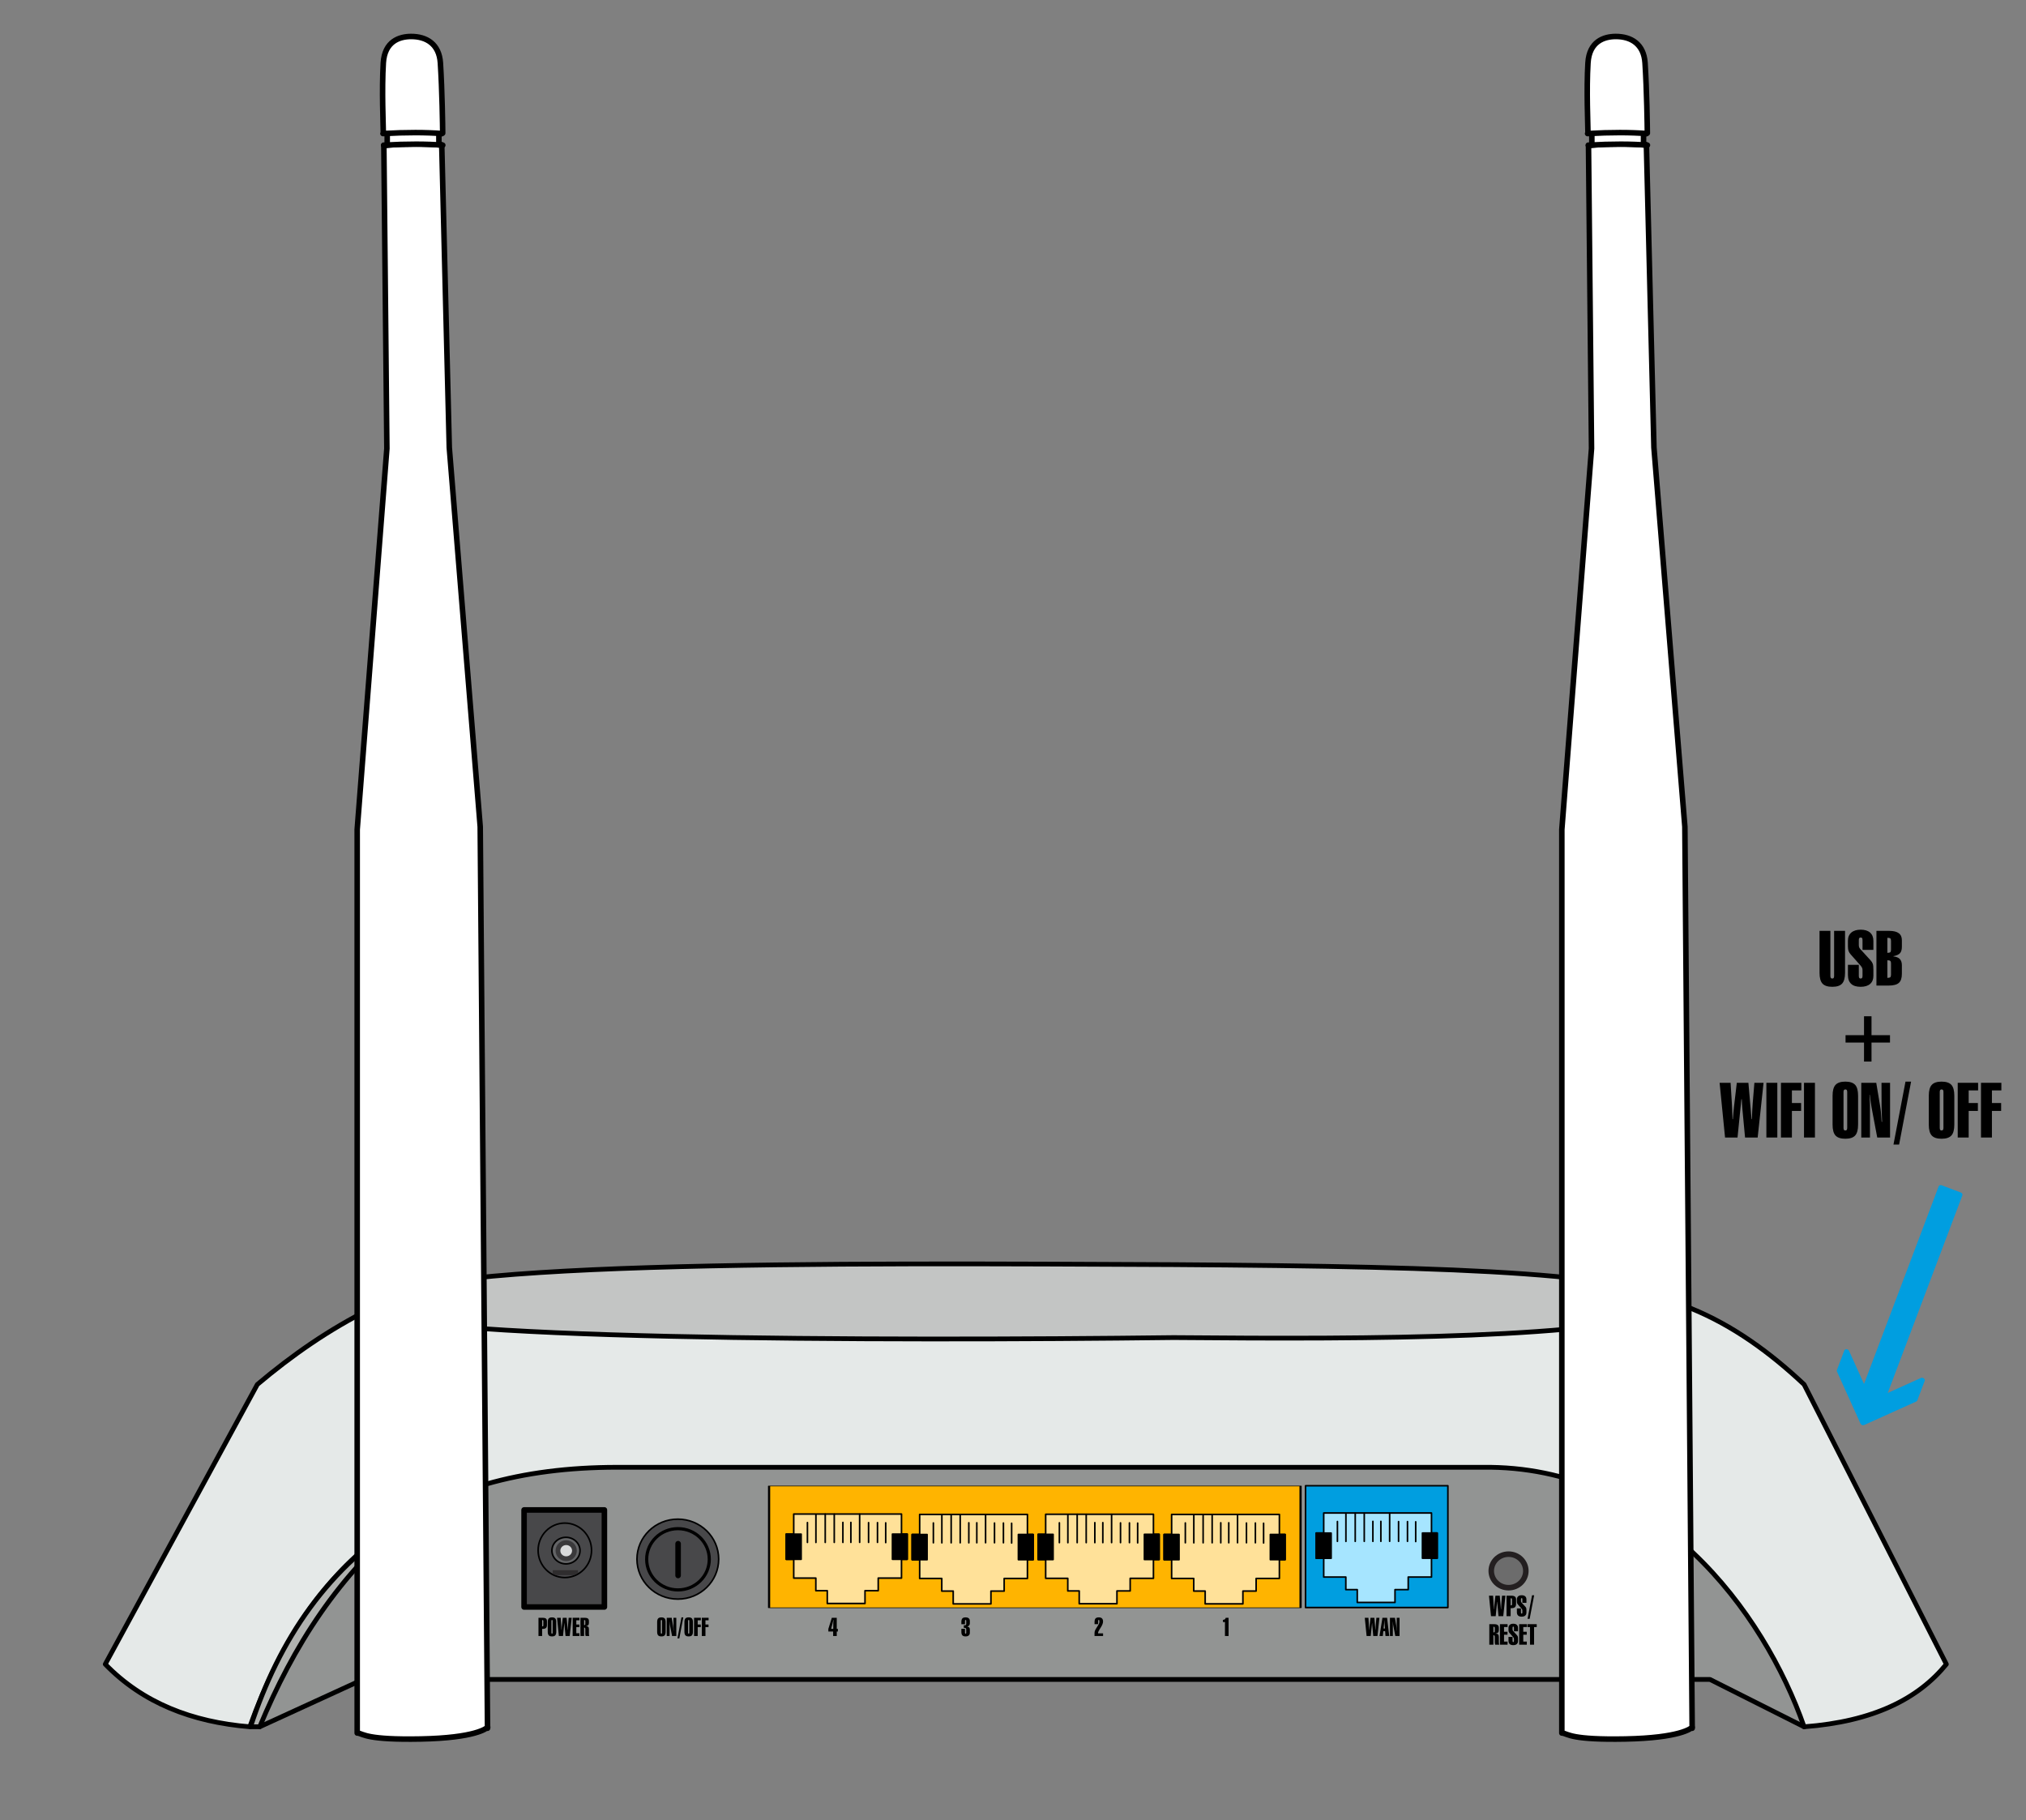 <?xml version="1.0" standalone="no"?>
<!DOCTYPE svg PUBLIC "-//W3C//DTD SVG 1.1//EN" "http://www.w3.org/Graphics/SVG/1.1/DTD/svg11.dtd">
<svg width="100%" height="100%" viewBox="0 0 1280 1150" version="1.1" xmlns="http://www.w3.org/2000/svg" xmlns:xlink="http://www.w3.org/1999/xlink" xml:space="preserve" style="fill-rule:evenodd;clip-rule:evenodd;stroke-linecap:round;stroke-linejoin:round;stroke-miterlimit:1.414;">
    <rect x="0" y="0" width="1280" height="1150" fill="#808080" stroke="none"/>
    <g id="3420 rumpf" transform="matrix(1.204,0,0,1.204,-153.995,-586.94)">
        <g transform="matrix(1,0,0,1,9.285,418.253)">
            <path d="M1015.88,950.574L1065.3,975.426L1065.3,816.711L254.907,816.711L254.907,975.426L309.11,950.574L1015.88,950.574Z" style="fill:rgb(146,148,147);stroke-width:2.49px;stroke:black;"/>
        </g>
        <g transform="matrix(1,0,0,1,9.285,418.253)">
            <path d="M253.647,795.79L173.851,942.591C193.567,962.914 219.397,972.936 249.697,975.426C281.45,886.75 340.486,839.247 442.432,839.247L896.549,839.247C987.676,838.027 1044.29,915.211 1065.3,975.426C1101.82,972.669 1125.23,960.687 1139.95,942.591L1065.3,795.79C1047.16,778.723 1027.68,764.722 1005.96,755.874L313.407,755.874C291.417,766.777 271.82,780.457 253.647,795.79Z" style="fill:rgb(229,233,232);stroke-width:2.49px;stroke:black;"/>
        </g>
        <g transform="matrix(1,0,0,1,9.285,418.253)">
            <path d="M254.899,975.426C272.43,933.215 296.527,895.022 333.946,864.982C290.481,891.162 265.124,929.753 250.097,975.426L254.899,975.426Z" style="fill:rgb(176,178,175);stroke-width:2.49px;stroke:black;"/>
        </g>
        <g transform="matrix(1,0,0,1,9.285,418.253)">
            <path d="M313.259,755.876C316.107,730.079 560.533,732.116 734.395,732.9C888.025,733.931 981.799,737.214 1005.73,755.876C953.871,771.878 841.043,772.097 734.395,771.183C584.98,772.995 319.69,772.711 313.259,755.876Z" style="fill:rgb(195,197,196);stroke-width:2.49px;stroke:black;"/>
        </g>
    </g>
    <g id="WAN" transform="matrix(-1,5.66554e-16,-5.66554e-16,-1,1344.88,1974.24)">
        <path d="M430.126,958.534L520.049,958.534L520.049,1035.48L430.126,1035.48L430.126,958.534" style="fill:rgb(0,158,224);stroke-width:1px;stroke:black;"/>
        <path d="M463.538,961.757L487.377,961.757L487.377,969.841L494.601,969.841L494.601,977.802L508.571,977.802L508.571,989.68L513.332,989.68L513.332,1005.6L508.571,1005.6L508.571,1018.27L440.482,1018.27L440.482,1005.6L437.015,1005.6L437.015,989.68L440.482,989.68L440.482,977.802L455.182,977.802L455.182,969.841L463.538,969.841L463.538,961.757" style="fill:rgb(166,229,255);stroke-width:1px;stroke:black;"/>
        <rect x="436.816" y="989.68" width="9.385" height="15.92" style="fill:black;stroke-width:1px;stroke:black;"/>
        <g transform="matrix(1,0,0,1,67.067,-0.024)">
            <rect x="436.816" y="989.68" width="9.385" height="15.92" style="fill:black;stroke-width:1px;stroke:black;"/>
        </g>
        <path d="M450.462,1000.22L450.462,1012.69" style="fill:none;stroke-width:1px;stroke:black;"/>
        <g transform="matrix(1,0,0,1,5.188,0.143)">
            <path d="M450.462,1000.22L450.462,1012.69" style="fill:none;stroke-width:1px;stroke:black;"/>
        </g>
        <g transform="matrix(1,0,0,1,10.822,0.143)">
            <path d="M450.462,1000.22L450.462,1012.69" style="fill:none;stroke-width:1px;stroke:black;"/>
        </g>
        <g transform="matrix(1,0,0,1,22.004,0.292)">
            <path d="M450.462,1000.07L450.462,1012.69" style="fill:none;stroke-width:1px;stroke:black;"/>
        </g>
        <g transform="matrix(1,0,0,1,27.05,0.292)">
            <path d="M450.462,1000.05L450.462,1012.69" style="fill:none;stroke-width:1px;stroke:black;"/>
        </g>
        <g transform="matrix(1,0,0,1,49.451,0.193)">
            <path d="M450.462,1000.16L450.462,1012.69" style="fill:none;stroke-width:1px;stroke:black;"/>
        </g>
        <path d="M466.922,1000.38L466.922,1018.21" style="fill:none;stroke-width:1px;stroke:black;"/>
        <g transform="matrix(1,0,0,1,16.04,-0.056)">
            <path d="M466.922,1000.41L466.922,1018.27" style="fill:none;stroke-width:1px;stroke:black;"/>
        </g>
        <g transform="matrix(1,0,0,1,21.744,-0.155)">
            <path d="M466.922,1000.5L466.922,1018.4" style="fill:none;stroke-width:1px;stroke:black;"/>
        </g>
        <g transform="matrix(1,0,0,1,27.626,-0.353)">
            <path d="M466.922,1000.67L466.922,1018.4" style="fill:none;stroke-width:1px;stroke:black;"/>
        </g>
    </g>
    <g id="lan4" transform="matrix(-1,5.66554e-16,-5.66554e-16,-1,1342.09,1974.39)">
        <g transform="matrix(3.734,0,0,1,-1085.67,-0)">
            <path d="M430.126,958.534L520.049,958.534L520.049,1035.48L430.126,1035.48L430.126,958.534" style="fill:rgb(255,180,0);stroke-width:0.37px;stroke:black;"/>
        </g>
        <g transform="matrix(1,0,0,1,93.303,-0.747)">
            <path d="M463.538,961.757L487.377,961.757L487.377,969.841L494.601,969.841L494.601,977.802L508.571,977.802L508.571,989.68L513.332,989.68L513.332,1005.6L508.571,1005.6L508.571,1018.27L440.482,1018.27L440.482,1005.6L437.015,1005.6L437.015,989.68L440.482,989.68L440.482,977.802L455.182,977.802L455.182,969.841L463.538,969.841L463.538,961.757" style="fill:rgb(255,225,153);stroke-width:1px;stroke:black;"/>
        </g>
        <g transform="matrix(1,0,0,1,172.876,-0.662)">
            <path d="M463.538,961.757L487.377,961.757L487.377,969.841L494.601,969.841L494.601,977.802L508.571,977.802L508.571,989.68L513.332,989.68L513.332,1005.6L508.571,1005.6L508.571,1018.27L440.482,1018.27L440.482,1005.6L437.015,1005.6L437.015,989.68L440.482,989.68L440.482,977.802L455.182,977.802L455.182,969.841L463.538,969.841L463.538,961.757" style="fill:rgb(255,225,153);stroke-width:1px;stroke:black;"/>
        </g>
        <g transform="matrix(1,0,0,1,252.488,-0.756)">
            <path d="M463.538,961.757L487.377,961.757L487.377,969.841L494.601,969.841L494.601,977.802L508.571,977.802L508.571,989.68L513.332,989.68L513.332,1005.6L508.571,1005.6L508.571,1018.27L440.482,1018.27L440.482,1005.6L437.015,1005.6L437.015,989.68L440.482,989.68L440.482,977.802L455.182,977.802L455.182,969.841L463.538,969.841L463.538,961.757" style="fill:rgb(255,225,153);stroke-width:1px;stroke:black;"/>
        </g>
        <g transform="matrix(1,0,0,1,332.053,-0.51)">
            <path d="M463.538,961.757L487.377,961.757L487.377,969.841L494.601,969.841L494.601,977.802L508.571,977.802L508.571,989.68L513.332,989.68L513.332,1005.6L508.571,1005.6L508.571,1018.27L440.482,1018.27L440.482,1005.6L437.015,1005.6L437.015,989.68L440.482,989.68L440.482,977.802L455.182,977.802L455.182,969.841L463.538,969.841L463.538,961.757" style="fill:rgb(255,225,153);stroke-width:1px;stroke:black;"/>
        </g>
        <g transform="matrix(1,0,0,1,93.303,-0.747)">
            <rect x="436.816" y="989.68" width="9.385" height="15.92" style="fill:black;stroke-width:1px;stroke:black;"/>
        </g>
        <g transform="matrix(1,0,0,1,172.876,-0.662)">
            <rect x="436.816" y="989.68" width="9.385" height="15.92" style="fill:black;stroke-width:1px;stroke:black;"/>
        </g>
        <g transform="matrix(1,0,0,1,252.488,-0.756)">
            <rect x="436.816" y="989.68" width="9.385" height="15.92" style="fill:black;stroke-width:1px;stroke:black;"/>
        </g>
        <g transform="matrix(1,0,0,1,332.053,-0.51)">
            <rect x="436.816" y="989.68" width="9.385" height="15.92" style="fill:black;stroke-width:1px;stroke:black;"/>
        </g>
        <g transform="matrix(1,0,0,1,160.37,-0.771)">
            <rect x="436.816" y="989.68" width="9.385" height="15.92" style="fill:black;stroke-width:1px;stroke:black;"/>
        </g>
        <g transform="matrix(1,0,0,1,239.942,-0.685)">
            <rect x="436.816" y="989.68" width="9.385" height="15.92" style="fill:black;stroke-width:1px;stroke:black;"/>
        </g>
        <g transform="matrix(1,0,0,1,319.555,-0.78)">
            <rect x="436.816" y="989.68" width="9.385" height="15.92" style="fill:black;stroke-width:1px;stroke:black;"/>
        </g>
        <g transform="matrix(1,0,0,1,399.12,-0.533)">
            <rect x="436.816" y="989.68" width="9.385" height="15.92" style="fill:black;stroke-width:1px;stroke:black;"/>
        </g>
        <g transform="matrix(1,0,0,1,93.303,-0.747)">
            <path d="M450.462,1000.22L450.462,1012.69" style="fill:none;stroke-width:1px;stroke:black;"/>
        </g>
        <g transform="matrix(1,0,0,1,172.876,-0.662)">
            <path d="M450.462,1000.22L450.462,1012.69" style="fill:none;stroke-width:1px;stroke:black;"/>
        </g>
        <g transform="matrix(1,0,0,1,252.488,-0.756)">
            <path d="M450.462,1000.22L450.462,1012.69" style="fill:none;stroke-width:1px;stroke:black;"/>
        </g>
        <g transform="matrix(1,0,0,1,332.053,-0.51)">
            <path d="M450.462,1000.22L450.462,1012.69" style="fill:none;stroke-width:1px;stroke:black;"/>
        </g>
        <g transform="matrix(1,0,0,1,98.491,-0.604)">
            <path d="M450.462,1000.22L450.462,1012.69" style="fill:none;stroke-width:1px;stroke:black;"/>
        </g>
        <g transform="matrix(1,0,0,1,178.064,-0.519)">
            <path d="M450.462,1000.22L450.462,1012.69" style="fill:none;stroke-width:1px;stroke:black;"/>
        </g>
        <g transform="matrix(1,0,0,1,257.676,-0.613)">
            <path d="M450.462,1000.22L450.462,1012.69" style="fill:none;stroke-width:1px;stroke:black;"/>
        </g>
        <g transform="matrix(1,0,0,1,337.242,-0.367)">
            <path d="M450.462,1000.22L450.462,1012.69" style="fill:none;stroke-width:1px;stroke:black;"/>
        </g>
        <g transform="matrix(1,0,0,1,104.125,-0.604)">
            <path d="M450.462,1000.22L450.462,1012.69" style="fill:none;stroke-width:1px;stroke:black;"/>
        </g>
        <g transform="matrix(1,0,0,1,183.697,-0.519)">
            <path d="M450.462,1000.22L450.462,1012.69" style="fill:none;stroke-width:1px;stroke:black;"/>
        </g>
        <g transform="matrix(1,0,0,1,263.309,-0.613)">
            <path d="M450.462,1000.22L450.462,1012.69" style="fill:none;stroke-width:1px;stroke:black;"/>
        </g>
        <g transform="matrix(1,0,0,1,342.875,-0.367)">
            <path d="M450.462,1000.22L450.462,1012.69" style="fill:none;stroke-width:1px;stroke:black;"/>
        </g>
        <g transform="matrix(1,0,0,1,115.307,-0.455)">
            <path d="M450.462,1000.07L450.462,1012.69" style="fill:none;stroke-width:1px;stroke:black;"/>
        </g>
        <g transform="matrix(1,0,0,1,194.88,-0.37)">
            <path d="M450.462,1000.07L450.462,1012.69" style="fill:none;stroke-width:1px;stroke:black;"/>
        </g>
        <g transform="matrix(1,0,0,1,274.492,-0.464)">
            <path d="M450.462,1000.07L450.462,1012.69" style="fill:none;stroke-width:1px;stroke:black;"/>
        </g>
        <g transform="matrix(1,0,0,1,354.058,-0.218)">
            <path d="M450.462,1000.07L450.462,1012.69" style="fill:none;stroke-width:1px;stroke:black;"/>
        </g>
        <g transform="matrix(1,0,0,1,120.353,-0.455)">
            <path d="M450.462,1000.05L450.462,1012.69" style="fill:none;stroke-width:1px;stroke:black;"/>
        </g>
        <g transform="matrix(1,0,0,1,199.925,-0.37)">
            <path d="M450.462,1000.05L450.462,1012.69" style="fill:none;stroke-width:1px;stroke:black;"/>
        </g>
        <g transform="matrix(1,0,0,1,279.537,-0.464)">
            <path d="M450.462,1000.05L450.462,1012.69" style="fill:none;stroke-width:1px;stroke:black;"/>
        </g>
        <g transform="matrix(1,0,0,1,359.103,-0.218)">
            <path d="M450.462,1000.05L450.462,1012.69" style="fill:none;stroke-width:1px;stroke:black;"/>
        </g>
        <g transform="matrix(1,0,0,1,142.754,-0.555)">
            <path d="M450.462,1000.16L450.462,1012.69" style="fill:none;stroke-width:1px;stroke:black;"/>
        </g>
        <g transform="matrix(1,0,0,1,222.326,-0.469)">
            <path d="M450.462,1000.16L450.462,1012.69" style="fill:none;stroke-width:1px;stroke:black;"/>
        </g>
        <g transform="matrix(1,0,0,1,301.939,-0.563)">
            <path d="M450.462,1000.16L450.462,1012.69" style="fill:none;stroke-width:1px;stroke:black;"/>
        </g>
        <g transform="matrix(1,0,0,1,381.504,-0.317)">
            <path d="M450.462,1000.16L450.462,1012.69" style="fill:none;stroke-width:1px;stroke:black;"/>
        </g>
        <g transform="matrix(1,0,0,1,93.303,-0.747)">
            <path d="M466.922,1000.38L466.922,1018.21" style="fill:none;stroke-width:1px;stroke:black;"/>
        </g>
        <g transform="matrix(1,0,0,1,172.876,-0.662)">
            <path d="M466.922,1000.38L466.922,1018.21" style="fill:none;stroke-width:1px;stroke:black;"/>
        </g>
        <g transform="matrix(1,0,0,1,252.488,-0.756)">
            <path d="M466.922,1000.38L466.922,1018.21" style="fill:none;stroke-width:1px;stroke:black;"/>
        </g>
        <g transform="matrix(1,0,0,1,332.053,-0.51)">
            <path d="M466.922,1000.38L466.922,1018.21" style="fill:none;stroke-width:1px;stroke:black;"/>
        </g>
        <g transform="matrix(1,0,0,1,109.343,-0.803)">
            <path d="M466.922,1000.41L466.922,1018.27" style="fill:none;stroke-width:1px;stroke:black;"/>
        </g>
        <g transform="matrix(1,0,0,1,188.915,-0.718)">
            <path d="M466.922,1000.41L466.922,1018.27" style="fill:none;stroke-width:1px;stroke:black;"/>
        </g>
        <g transform="matrix(1,0,0,1,268.528,-0.812)">
            <path d="M466.922,1000.41L466.922,1018.27" style="fill:none;stroke-width:1px;stroke:black;"/>
        </g>
        <g transform="matrix(1,0,0,1,348.093,-0.565)">
            <path d="M466.922,1000.41L466.922,1018.27" style="fill:none;stroke-width:1px;stroke:black;"/>
        </g>
        <g transform="matrix(1,0,0,1,115.047,-0.902)">
            <path d="M466.922,1000.5L466.922,1018.4" style="fill:none;stroke-width:1px;stroke:black;"/>
        </g>
        <g transform="matrix(1,0,0,1,194.62,-0.816)">
            <path d="M466.922,1000.5L466.922,1018.4" style="fill:none;stroke-width:1px;stroke:black;"/>
        </g>
        <g transform="matrix(1,0,0,1,274.232,-0.911)">
            <path d="M466.922,1000.5L466.922,1018.4" style="fill:none;stroke-width:1px;stroke:black;"/>
        </g>
        <g transform="matrix(1,0,0,1,353.798,-0.664)">
            <path d="M466.922,1000.5L466.922,1018.4" style="fill:none;stroke-width:1px;stroke:black;"/>
        </g>
        <g transform="matrix(1,0,0,1,120.929,-1.101)">
            <path d="M466.922,1000.67L466.922,1018.4" style="fill:none;stroke-width:1px;stroke:black;"/>
        </g>
        <g transform="matrix(1,0,0,1,200.501,-1.015)">
            <path d="M466.922,1000.67L466.922,1018.4" style="fill:none;stroke-width:1px;stroke:black;"/>
        </g>
        <g transform="matrix(1,0,0,1,280.113,-1.109)">
            <path d="M466.922,1000.67L466.922,1018.4" style="fill:none;stroke-width:1px;stroke:black;"/>
        </g>
        <g transform="matrix(1,0,0,1,359.679,-0.863)">
            <path d="M466.922,1000.67L466.922,1018.4" style="fill:none;stroke-width:1px;stroke:black;"/>
        </g>
    </g>
    <g id="Beschriftung white" transform="matrix(1,0,0,1,106.096,-25.527)">
        <g transform="matrix(1,0,0,1,-177.054,12.551)">
            <path d="M414.228,1039.94L414.228,1037.27C414.228,1037.01 414.182,1036.83 414.091,1036.75C414,1036.66 413.822,1036.61 413.556,1036.61L413.462,1036.61L413.462,1040.58L413.603,1040.58C413.843,1040.58 414.007,1040.53 414.095,1040.44C414.184,1040.35 414.228,1040.18 414.228,1039.94ZM411.158,1046.67L411.158,1035.15L413.845,1035.15C414.767,1035.15 415.443,1035.32 415.872,1035.65C416.302,1035.99 416.517,1036.52 416.517,1037.24L416.517,1039.7C416.517,1040.59 416.305,1041.23 415.88,1041.61C415.456,1041.99 414.741,1042.18 413.736,1042.18L413.462,1042.18L413.462,1046.67L411.158,1046.67Z" style="fill:black;fill-rule:nonzero;"/>
            <path d="M417.017,1037.88C417.017,1036.81 417.225,1036.04 417.642,1035.59C418.059,1035.13 418.746,1034.9 419.705,1034.9C420.663,1034.9 421.35,1035.13 421.767,1035.58C422.184,1036.03 422.392,1036.79 422.392,1037.88L422.392,1043.96C422.392,1045.03 422.185,1045.8 421.771,1046.25C421.357,1046.71 420.668,1046.93 419.705,1046.93C418.741,1046.93 418.052,1046.71 417.638,1046.25C417.224,1045.8 417.017,1045.03 417.017,1043.96L417.017,1037.88ZM419.322,1037.1L419.322,1044.63C419.322,1044.83 419.352,1044.97 419.412,1045.06C419.471,1045.15 419.569,1045.19 419.705,1045.19C419.85,1045.19 419.953,1045.15 420.013,1045.06C420.073,1044.97 420.103,1044.83 420.103,1044.63L420.103,1037.1C420.103,1036.9 420.073,1036.76 420.013,1036.67C419.953,1036.59 419.85,1036.55 419.705,1036.55C419.569,1036.55 419.471,1036.59 419.412,1036.68C419.352,1036.77 419.322,1036.91 419.322,1037.1Z" style="fill:black;fill-rule:nonzero;"/>
            <path d="M424.04,1046.67L422.892,1035.15L425.205,1035.15L425.478,1039.55C425.504,1039.93 425.526,1040.36 425.544,1040.82C425.563,1041.28 425.585,1041.94 425.611,1042.82L425.689,1042.82C425.725,1042.3 425.763,1041.82 425.802,1041.37C425.841,1040.91 425.879,1040.54 425.915,1040.23L426.517,1035.15L428.955,1035.15L429.431,1040.59C429.436,1040.68 429.46,1040.97 429.501,1041.48C429.543,1041.99 429.58,1042.43 429.611,1042.82L429.689,1042.82C429.71,1042.18 429.734,1041.59 429.763,1041.05C429.792,1040.51 429.824,1039.98 429.861,1039.48L430.22,1035.15L432.15,1035.15L430.908,1046.67L428.251,1046.67L427.673,1040.5C427.652,1040.28 427.633,1040.02 427.615,1039.73C427.596,1039.44 427.58,1039.07 427.564,1038.61L427.478,1038.61L426.665,1046.67L424.04,1046.67Z" style="fill:black;fill-rule:nonzero;"/>
            <path d="M432.759,1046.67L432.759,1035.15L437.048,1035.15L437.048,1036.75L435.064,1036.75L435.064,1039.41L437.001,1039.41L437.001,1041.07L435.064,1041.07L435.064,1044.93L437.048,1044.93L437.048,1046.67L432.759,1046.67Z" style="fill:black;fill-rule:nonzero;"/>
            <path d="M440.744,1039.1L440.744,1037.27C440.744,1037.01 440.693,1036.83 440.591,1036.75C440.49,1036.66 440.285,1036.61 439.978,1036.61L439.978,1039.76L440.103,1039.76C440.343,1039.76 440.509,1039.71 440.603,1039.62C440.697,1039.52 440.744,1039.35 440.744,1039.1ZM437.673,1046.67L437.673,1035.15L440.361,1035.15C441.298,1035.15 441.978,1035.32 442.4,1035.65C442.822,1035.98 443.033,1036.51 443.033,1037.24L443.033,1038.45C443.033,1039.05 442.884,1039.52 442.587,1039.84C442.29,1040.16 441.848,1040.34 441.259,1040.37L441.259,1040.43C441.915,1040.47 442.375,1040.64 442.638,1040.92C442.901,1041.2 443.033,1041.69 443.033,1042.37L443.033,1045.3C443.033,1045.53 443.051,1045.77 443.087,1046.01C443.124,1046.24 443.176,1046.47 443.244,1046.67L440.97,1046.67C440.897,1046.48 440.841,1046.26 440.802,1046.01C440.763,1045.77 440.744,1045.51 440.744,1045.24L440.744,1044.82L440.744,1042.31C440.744,1041.98 440.682,1041.74 440.56,1041.58C440.438,1041.41 440.254,1041.33 440.009,1041.33L439.978,1041.33L439.978,1046.67L437.673,1046.67Z" style="fill:black;fill-rule:nonzero;"/>
            <path d="M486.134,1037.88C486.134,1036.81 486.343,1036.04 486.759,1035.59C487.176,1035.13 487.863,1034.9 488.822,1034.9C489.78,1034.9 490.468,1035.13 490.884,1035.58C491.301,1036.03 491.509,1036.79 491.509,1037.88L491.509,1043.96C491.509,1045.03 491.302,1045.8 490.888,1046.25C490.474,1046.71 489.785,1046.93 488.822,1046.93C487.858,1046.93 487.169,1046.71 486.755,1046.25C486.341,1045.8 486.134,1045.03 486.134,1043.96L486.134,1037.88ZM488.439,1037.1L488.439,1044.63C488.439,1044.83 488.469,1044.97 488.529,1045.06C488.589,1045.15 488.686,1045.19 488.822,1045.19C488.968,1045.19 489.07,1045.15 489.13,1045.06C489.19,1044.97 489.22,1044.83 489.22,1044.63L489.22,1037.1C489.22,1036.9 489.19,1036.76 489.13,1036.67C489.07,1036.59 488.968,1036.55 488.822,1036.55C488.686,1036.55 488.589,1036.59 488.529,1036.68C488.469,1036.77 488.439,1036.91 488.439,1037.1Z" style="fill:black;fill-rule:nonzero;"/>
            <path d="M492.181,1046.67L492.181,1035.15L495.337,1035.15L496.15,1040.03C496.223,1040.47 496.285,1040.96 496.337,1041.5C496.389,1042.04 496.434,1042.66 496.47,1043.36L496.564,1043.36C496.527,1042.55 496.5,1041.84 496.482,1041.23C496.464,1040.63 496.455,1040.19 496.455,1039.92L496.439,1035.15L498.244,1035.15L498.244,1046.67L495.54,1046.67L494.361,1040.42C494.314,1040.17 494.255,1039.8 494.185,1039.31C494.115,1038.81 494.043,1038.27 493.97,1037.68L493.908,1037.68C493.939,1038.16 493.964,1038.58 493.982,1038.94C494,1039.3 494.009,1039.59 494.009,1039.82L494.009,1046.67L492.181,1046.67Z" style="fill:black;fill-rule:nonzero;"/>
            <path d="M500.15,1048.16L498.962,1048.16L501.494,1034.9L502.673,1034.9L500.15,1048.16Z" style="fill:black;fill-rule:nonzero;"/>
            <path d="M503.361,1037.88C503.361,1036.81 503.569,1036.04 503.986,1035.59C504.402,1035.13 505.09,1034.9 506.048,1034.9C507.007,1034.9 507.694,1035.13 508.111,1035.58C508.527,1036.03 508.736,1036.79 508.736,1037.88L508.736,1043.96C508.736,1045.03 508.529,1045.8 508.115,1046.25C507.701,1046.71 507.012,1046.93 506.048,1046.93C505.085,1046.93 504.396,1046.71 503.982,1046.25C503.568,1045.8 503.361,1045.03 503.361,1043.96L503.361,1037.88ZM505.665,1037.1L505.665,1044.63C505.665,1044.83 505.695,1044.97 505.755,1045.06C505.815,1045.15 505.913,1045.19 506.048,1045.19C506.194,1045.19 506.297,1045.15 506.357,1045.06C506.417,1044.97 506.447,1044.83 506.447,1044.63L506.447,1037.1C506.447,1036.9 506.417,1036.76 506.357,1036.67C506.297,1036.59 506.194,1036.55 506.048,1036.55C505.913,1036.55 505.815,1036.59 505.755,1036.68C505.695,1036.77 505.665,1036.91 505.665,1037.1Z" style="fill:black;fill-rule:nonzero;"/>
            <path d="M509.455,1046.67L509.455,1035.15L513.744,1035.15L513.744,1036.75L511.759,1036.75L511.759,1039.41L513.697,1039.41L513.697,1041.07L511.759,1041.07L511.759,1046.67L509.455,1046.67Z" style="fill:black;fill-rule:nonzero;"/>
            <path d="M514.353,1046.67L514.353,1035.15L518.642,1035.15L518.642,1036.75L516.658,1036.75L516.658,1039.41L518.595,1039.41L518.595,1041.07L516.658,1041.07L516.658,1046.67L514.353,1046.67Z" style="fill:black;fill-rule:nonzero;"/>
            <path d="M597.322,1046.67L597.322,1043.82L594.298,1043.82L594.298,1042.18L596.494,1035.15L599.611,1035.15L599.611,1042.18L600.314,1042.18L600.314,1043.82L599.611,1043.82L599.611,1046.67L597.322,1046.67ZM596.056,1042.18L597.4,1042.18L597.415,1038.72C597.415,1038.57 597.428,1038.3 597.455,1037.91C597.481,1037.52 597.517,1037.08 597.564,1036.6L597.415,1036.6C597.306,1037.22 597.142,1037.99 596.923,1038.89C596.705,1039.79 596.415,1040.89 596.056,1042.18Z" style="fill:black;fill-rule:nonzero;"/>
            <path d="M678.337,1042.14L680.626,1042.14L680.626,1044.63C680.626,1044.83 680.658,1044.97 680.72,1045.06C680.783,1045.15 680.884,1045.19 681.025,1045.19C681.16,1045.19 681.258,1045.15 681.318,1045.06C681.378,1044.97 681.408,1044.83 681.408,1044.63L681.408,1042.46C681.408,1042.2 681.339,1041.99 681.201,1041.82C681.063,1041.64 680.892,1041.56 680.689,1041.56L679.892,1041.56L679.892,1039.89L680.689,1039.89C680.918,1039.89 681.095,1039.81 681.22,1039.65C681.345,1039.49 681.408,1039.27 681.408,1038.98L681.408,1037.1C681.408,1036.91 681.378,1036.77 681.318,1036.68C681.258,1036.59 681.16,1036.55 681.025,1036.55C680.884,1036.55 680.783,1036.59 680.72,1036.67C680.658,1036.76 680.626,1036.9 680.626,1037.1L680.626,1039.24L678.337,1039.24L678.337,1037.88C678.337,1036.79 678.543,1036.02 678.955,1035.57C679.366,1035.12 680.051,1034.9 681.009,1034.9C681.895,1034.9 682.564,1035.1 683.017,1035.5C683.47,1035.9 683.697,1036.5 683.697,1037.28L683.697,1038.61C683.697,1039.17 683.556,1039.62 683.275,1039.96C682.994,1040.3 682.564,1040.54 681.986,1040.69C682.569,1040.76 683,1040.95 683.279,1041.26C683.557,1041.56 683.697,1042 683.697,1042.57L683.697,1044.58C683.697,1045.34 683.465,1045.92 683.001,1046.32C682.538,1046.73 681.874,1046.93 681.009,1046.93C680.056,1046.93 679.372,1046.71 678.958,1046.25C678.544,1045.8 678.337,1045.03 678.337,1043.96L678.337,1042.14Z" style="fill:black;fill-rule:nonzero;"/>
            <path d="M765.517,1037.1C765.517,1036.91 765.486,1036.76 765.423,1036.67C765.361,1036.58 765.264,1036.53 765.134,1036.53C764.994,1036.53 764.895,1036.58 764.837,1036.66C764.78,1036.74 764.751,1036.89 764.751,1037.1L764.751,1039.21L762.478,1039.21L762.478,1037.88C762.478,1036.79 762.685,1036.03 763.099,1035.58C763.513,1035.13 764.202,1034.9 765.165,1034.9C766.066,1034.9 766.74,1035.12 767.185,1035.56C767.63,1036 767.853,1036.67 767.853,1037.56C767.853,1038.6 767.301,1039.96 766.197,1041.64C765.983,1041.98 765.822,1042.23 765.712,1042.4C765.322,1043.02 765.056,1043.5 764.915,1043.85C764.775,1044.2 764.705,1044.52 764.705,1044.82C764.705,1044.84 764.707,1044.88 764.712,1044.92C764.718,1044.96 764.72,1044.99 764.72,1045.01L767.869,1045.01L767.869,1046.67L762.462,1046.67L762.462,1044.77C762.462,1044.3 762.546,1043.83 762.712,1043.37C762.879,1042.91 763.218,1042.28 763.728,1041.49C763.843,1041.31 764.007,1041.06 764.22,1040.74C765.085,1039.42 765.517,1038.51 765.517,1038L765.517,1037.1Z" style="fill:black;fill-rule:nonzero;"/>
            <path d="M844.869,1046.67L844.869,1037.86L843.603,1037.86L843.603,1036.46L843.658,1036.46C844.1,1036.46 844.471,1036.35 844.771,1036.12C845.07,1035.88 845.264,1035.56 845.353,1035.15L847.158,1035.15L847.158,1046.67L844.869,1046.67Z" style="fill:black;fill-rule:nonzero;"/>
            <path d="M934.353,1046.67L933.205,1035.15L935.517,1035.15L935.79,1039.55C935.816,1039.93 935.839,1040.36 935.857,1040.82C935.875,1041.28 935.897,1041.94 935.923,1042.82L936.001,1042.82C936.038,1042.3 936.076,1041.82 936.115,1041.37C936.154,1040.91 936.191,1040.54 936.228,1040.23L936.83,1035.15L939.267,1035.15L939.744,1040.59C939.749,1040.68 939.772,1040.97 939.814,1041.48C939.856,1041.99 939.892,1042.43 939.923,1042.82L940.001,1042.82C940.022,1042.18 940.047,1041.59 940.076,1041.05C940.104,1040.51 940.137,1039.98 940.173,1039.48L940.533,1035.15L942.462,1035.15L941.22,1046.67L938.564,1046.67L937.986,1040.5C937.965,1040.28 937.945,1040.02 937.927,1039.73C937.909,1039.44 937.892,1039.07 937.876,1038.61L937.79,1038.61L936.978,1046.67L934.353,1046.67Z" style="fill:black;fill-rule:nonzero;"/>
            <path d="M942.517,1046.67L944.361,1035.15L947.306,1035.15L948.665,1046.67L946.283,1046.67L946.056,1043.6L944.915,1043.6L944.619,1046.67L942.517,1046.67ZM945.095,1041.91L945.947,1041.91L945.689,1038.39C945.673,1038.19 945.66,1037.84 945.65,1037.32C945.645,1037.1 945.642,1036.92 945.642,1036.8L945.556,1036.8C945.535,1037.24 945.517,1037.6 945.501,1037.86C945.486,1038.12 945.473,1038.29 945.462,1038.38L945.095,1041.91Z" style="fill:black;fill-rule:nonzero;"/>
            <path d="M949.111,1046.67L949.111,1035.15L952.267,1035.15L953.08,1040.03C953.152,1040.47 953.215,1040.96 953.267,1041.5C953.319,1042.04 953.363,1042.66 953.4,1043.36L953.494,1043.36C953.457,1042.55 953.43,1041.84 953.412,1041.23C953.393,1040.63 953.384,1040.19 953.384,1039.92L953.369,1035.15L955.173,1035.15L955.173,1046.67L952.47,1046.67L951.29,1040.42C951.244,1040.17 951.185,1039.8 951.115,1039.31C951.044,1038.81 950.973,1038.27 950.9,1037.68L950.837,1037.68C950.869,1038.16 950.893,1038.58 950.912,1038.94C950.93,1039.3 950.939,1039.59 950.939,1039.82L950.939,1046.67L949.111,1046.67Z" style="fill:black;fill-rule:nonzero;"/>
        </g>
        <g transform="matrix(1,0,0,1,423.624,0.038)">
            <path d="M412.285,1046.67L410.993,1033.71L413.594,1033.71L413.902,1038.66C413.931,1039.09 413.956,1039.57 413.976,1040.09C413.997,1040.61 414.022,1041.35 414.051,1042.33L414.139,1042.33C414.18,1041.75 414.223,1041.21 414.267,1040.7C414.31,1040.19 414.353,1039.77 414.394,1039.42L415.071,1033.71L417.813,1033.71L418.349,1039.83C418.355,1039.93 418.381,1040.26 418.428,1040.83C418.475,1041.4 418.516,1041.9 418.551,1042.33L418.639,1042.33C418.663,1041.62 418.69,1040.96 418.723,1040.35C418.755,1039.74 418.791,1039.15 418.832,1038.58L419.237,1033.71L421.408,1033.71L420.01,1046.67L417.022,1046.67L416.371,1039.72C416.348,1039.48 416.326,1039.19 416.306,1038.87C416.285,1038.54 416.266,1038.12 416.248,1037.6L416.152,1037.6L415.238,1046.67L412.285,1046.67Z" style="fill:black;fill-rule:nonzero;"/>
            <path d="M425.547,1039.1L425.547,1036.09C425.547,1035.8 425.496,1035.6 425.393,1035.5C425.291,1035.4 425.09,1035.35 424.791,1035.35L424.686,1035.35L424.686,1039.82L424.844,1039.82C425.114,1039.82 425.298,1039.77 425.398,1039.66C425.497,1039.56 425.547,1039.37 425.547,1039.1ZM422.093,1046.67L422.093,1033.71L425.117,1033.71C426.154,1033.71 426.914,1033.9 427.397,1034.28C427.881,1034.65 428.122,1035.25 428.122,1036.06L428.122,1038.83C428.122,1039.83 427.884,1040.55 427.406,1040.98C426.929,1041.41 426.124,1041.62 424.994,1041.62L424.686,1041.62L424.686,1046.67L422.093,1046.67Z" style="fill:black;fill-rule:nonzero;"/>
            <path d="M428.632,1036.04C428.632,1035.21 428.897,1034.57 429.428,1034.12C429.958,1033.66 430.701,1033.43 431.656,1033.43C432.617,1033.43 433.358,1033.66 433.879,1034.12C434.401,1034.58 434.662,1035.24 434.662,1036.09L434.662,1038.21L432.086,1038.21L432.086,1035.91C432.086,1035.67 432.054,1035.51 431.99,1035.42C431.925,1035.33 431.814,1035.28 431.656,1035.28C431.492,1035.28 431.376,1035.33 431.309,1035.43C431.241,1035.53 431.207,1035.68 431.207,1035.91L431.207,1037.06C431.207,1037.25 431.232,1037.42 431.282,1037.57C431.332,1037.71 431.413,1037.85 431.524,1037.98L434.011,1040.71C434.246,1040.97 434.413,1041.23 434.512,1041.52C434.612,1041.8 434.662,1042.25 434.662,1042.86L434.662,1044.37C434.662,1045.2 434.399,1045.84 433.875,1046.29C433.35,1046.74 432.605,1046.96 431.638,1046.96C430.648,1046.96 429.899,1046.73 429.392,1046.26C428.886,1045.79 428.632,1045.1 428.632,1044.19L428.632,1041.76L431.207,1041.76L431.207,1044.37C431.207,1044.59 431.241,1044.76 431.309,1044.86C431.376,1044.95 431.492,1045.01 431.656,1045.01C431.808,1045.01 431.918,1044.96 431.985,1044.86C432.053,1044.76 432.086,1044.6 432.086,1044.37L432.086,1043C432.086,1042.81 432.053,1042.64 431.985,1042.48C431.918,1042.32 431.802,1042.14 431.638,1041.95L429.3,1039.31C429.06,1039.04 428.889,1038.77 428.786,1038.5C428.684,1038.22 428.632,1037.86 428.632,1037.4L428.632,1037.21L428.632,1036.04Z" style="fill:black;fill-rule:nonzero;"/>
            <path d="M436.701,1048.34L435.365,1048.34L438.212,1033.43L439.539,1033.43L436.701,1048.34Z" style="fill:black;fill-rule:nonzero;"/>
            <path d="M414.658,1056.16L414.658,1054.09C414.658,1053.8 414.6,1053.6 414.486,1053.5C414.372,1053.4 414.142,1053.35 413.796,1053.35L413.796,1056.9L413.937,1056.9C414.206,1056.9 414.394,1056.84 414.499,1056.73C414.605,1056.62 414.658,1056.43 414.658,1056.16ZM411.204,1064.67L411.204,1051.71L414.227,1051.71C415.282,1051.71 416.046,1051.9 416.521,1052.27C416.996,1052.64 417.233,1053.24 417.233,1054.06L417.233,1055.42C417.233,1056.1 417.066,1056.62 416.732,1056.98C416.398,1057.35 415.9,1057.55 415.238,1057.58L415.238,1057.65C415.976,1057.7 416.493,1057.88 416.789,1058.2C417.085,1058.52 417.233,1059.06 417.233,1059.83L417.233,1063.13C417.233,1063.39 417.253,1063.66 417.294,1063.92C417.335,1064.19 417.394,1064.44 417.47,1064.67L414.913,1064.67C414.83,1064.45 414.767,1064.2 414.724,1063.93C414.68,1063.66 414.658,1063.37 414.658,1063.06L414.658,1062.58L414.658,1059.76C414.658,1059.4 414.589,1059.12 414.451,1058.94C414.313,1058.76 414.107,1058.66 413.831,1058.66L413.796,1058.66L413.796,1064.67L411.204,1064.67Z" style="fill:black;fill-rule:nonzero;"/>
            <path d="M417.918,1064.67L417.918,1051.71L422.744,1051.71L422.744,1053.51L420.511,1053.51L420.511,1056.5L422.691,1056.5L422.691,1058.37L420.511,1058.37L420.511,1062.71L422.744,1062.71L422.744,1064.67L417.918,1064.67Z" style="fill:black;fill-rule:nonzero;"/>
            <path d="M423.324,1054.04C423.324,1053.21 423.589,1052.57 424.119,1052.12C424.649,1051.66 425.392,1051.43 426.347,1051.43C427.308,1051.43 428.049,1051.66 428.571,1052.12C429.092,1052.58 429.353,1053.24 429.353,1054.09L429.353,1056.21L426.778,1056.21L426.778,1053.91C426.778,1053.67 426.746,1053.51 426.681,1053.42C426.617,1053.33 426.505,1053.28 426.347,1053.28C426.183,1053.28 426.067,1053.33 426,1053.43C425.933,1053.53 425.899,1053.68 425.899,1053.91L425.899,1055.06C425.899,1055.25 425.924,1055.42 425.974,1055.57C426.023,1055.71 426.104,1055.85 426.215,1055.98L428.703,1058.71C428.937,1058.97 429.104,1059.23 429.204,1059.52C429.303,1059.8 429.353,1060.25 429.353,1060.86L429.353,1062.37C429.353,1063.2 429.091,1063.84 428.566,1064.29C428.042,1064.74 427.296,1064.96 426.33,1064.96C425.339,1064.96 424.591,1064.73 424.084,1064.26C423.577,1063.79 423.324,1063.1 423.324,1062.19L423.324,1059.76L425.899,1059.76L425.899,1062.37C425.899,1062.59 425.933,1062.76 426,1062.86C426.067,1062.95 426.183,1063.01 426.347,1063.01C426.499,1063.01 426.609,1062.96 426.677,1062.86C426.744,1062.76 426.778,1062.6 426.778,1062.37L426.778,1061C426.778,1060.81 426.744,1060.64 426.677,1060.48C426.609,1060.32 426.494,1060.14 426.33,1059.95L423.992,1057.31C423.751,1057.04 423.58,1056.77 423.477,1056.5C423.375,1056.22 423.324,1055.86 423.324,1055.4L423.324,1055.21L423.324,1054.04Z" style="fill:black;fill-rule:nonzero;"/>
            <path d="M430.074,1064.67L430.074,1051.71L434.899,1051.71L434.899,1053.51L432.666,1053.51L432.666,1056.5L434.846,1056.5L434.846,1058.37L432.666,1058.37L432.666,1062.71L434.899,1062.71L434.899,1064.67L430.074,1064.67Z" style="fill:black;fill-rule:nonzero;"/>
            <path d="M436.92,1064.67L436.92,1053.55L435.259,1053.55L435.259,1051.71L441.165,1051.71L441.165,1053.55L439.487,1053.55L439.487,1064.67L436.92,1064.67Z" style="fill:black;fill-rule:nonzero;"/>
        </g>
    </g>
    <g id="ON/off" transform="matrix(1.537,0,0,1.537,-65.4,-552.2)">
        <g transform="matrix(1,0,0,1,-0.628,0.356)">
            <ellipse cx="321.797" cy="999.854" rx="16.795" ry="16.434" style="fill:rgb(72,72,74);stroke-width:0.65px;stroke:black;"/>
        </g>
        <g transform="matrix(0.766,0,0,0.766,74.738,234.386)">
            <ellipse cx="321.797" cy="999.854" rx="16.795" ry="16.434" style="fill:rgb(72,72,74);stroke-width:1.7px;stroke:black;"/>
        </g>
        <g transform="matrix(1,0,0,1,-0.094,0.933)">
            <path d="M321.381,992.932L321.381,1006" style="fill:none;stroke-width:2.28px;stroke:black;"/>
        </g>
    </g>
    <g id="Power" transform="matrix(1,0,0,1,-29.423,-18.983)">
        <rect x="360.529" y="973.018" width="50.745" height="61.322" style="fill:rgb(72,72,74);stroke-width:3.5px;stroke:black;"/>
        <g transform="matrix(1,0,0,1,-0.754,0.503)">
            <ellipse cx="387.025" cy="998.035" rx="16.88" ry="17.207" style="fill:rgb(72,72,74);stroke-width:1px;stroke:black;"/>
        </g>
        <ellipse cx="386.992" cy="998.717" rx="8.879" ry="8.391" style="fill:rgb(99,100,102);stroke-width:1px;stroke:black;"/>
        <g transform="matrix(1,0,0,1,-0.111,-0.214)">
            <ellipse cx="387.249" cy="998.987" rx="5.203" ry="5.065" style="fill:rgb(216,217,218);stroke-width:3px;stroke:rgb(58,57,59);"/>
        </g>
        <path d="M378.699,1011.21L394.491,1011.21L394.491,1012.99L392.11,1014.15L380.447,1014.15L378.699,1013.38L378.699,1011.21Z" style="fill:rgb(47,45,46);stroke-width:0.1px;stroke:rgb(35,31,32);"/>
    </g>
    <g transform="matrix(1,0,0,1,70.967,-21.147)">
        <g id="reset">
            <ellipse cx="882.113" cy="1013.72" rx="10.926" ry="10.594" style="fill:rgb(108,108,108);stroke-width:3.5px;stroke:rgb(35,31,32);"/>
        </g>
    </g>
    <g id="2 antennen white" transform="matrix(1.236,0,0,1.236,-177.87,-105.872)">
        <g transform="matrix(0.876,0,0,0.876,157.583,53.413)">
            <g id="Antenne Links">
                <g>
                    <g transform="matrix(1,0,0,1,-774.378,-3.156)">
                        <path d="M1016.53,124.619L1020.93,301.171L1038.98,522.435L1043.24,1048.51L1043.34,1047.87C1042.55,1048.66 1036.04,1054.15 1004.23,1054.77C972.911,1055.37 970.935,1051.94 967.466,1051.24L967.191,1051.3L967.191,524.062L984.513,301.705L982.747,124.897C994.27,123.665 1005.51,123.655 1016.53,124.619Z" style="fill:white;stroke-width:3.23px;stroke:black;"/>
                    </g>
                    <g transform="matrix(1,0,0,1,-774.378,-3.156)">
                        <path d="M984.703,117.906L984.703,124.656L982.618,124.676C996.416,123.902 1007.78,123.949 1017.13,124.676L1014.86,123.88L1014.86,118.475L1016.74,117.906C1007.39,117.18 996.023,117.133 982.225,117.906L982.438,117.653C982.428,113.255 981.481,92.528 982.438,76.704C983.201,64.092 991.781,61.281 998.604,61.255C1007.64,61.221 1015.03,65.675 1015.74,76.704C1016.77,92.72 1017.06,113.91 1017.08,117.653" style="fill:white;stroke-width:3.23px;stroke:black;"/>
                    </g>
                </g>
            </g>
        </g>
        <g transform="matrix(0.876,0,0,0.876,773.345,53.413)">
            <g id="Antenne Rechts">
                <g>
                    <g transform="matrix(1,0,0,1,-774.378,-3.156)">
                        <path d="M1016.53,124.619L1020.93,301.171L1038.98,522.435L1043.24,1048.51L1043.34,1047.87C1042.55,1048.66 1036.04,1054.15 1004.23,1054.77C972.911,1055.37 970.935,1051.94 967.466,1051.24L967.191,1051.3L967.191,524.062L984.513,301.705L982.747,124.897C994.27,123.665 1005.51,123.655 1016.53,124.619Z" style="fill:white;stroke-width:3.23px;stroke:black;"/>
                    </g>
                    <g transform="matrix(1,0,0,1,-774.378,-3.156)">
                        <path d="M984.703,117.906L984.703,124.656L982.618,124.676C996.416,123.902 1007.78,123.949 1017.13,124.676L1014.86,123.88L1014.86,118.475L1016.74,117.906C1007.39,117.18 996.023,117.133 982.225,117.906L982.438,117.653C982.428,113.255 981.481,92.528 982.438,76.704C983.201,64.092 991.781,61.281 998.604,61.255C1007.64,61.221 1015.03,65.675 1015.74,76.704C1016.77,92.72 1017.06,113.91 1017.08,117.653" style="fill:white;stroke-width:3.23px;stroke:black;"/>
                    </g>
                </g>
            </g>
        </g>
    </g>
    <g transform="matrix(1,0,0,1,-20.526,60.473)">
        <path d="M1186.2,527.689L1186.2,554.15C1186.2,557.369 1185.58,559.654 1184.34,561.006C1183.1,562.357 1181.03,563.033 1178.14,563.033C1175.25,563.033 1173.18,562.357 1171.94,561.006C1170.7,559.654 1170.08,557.369 1170.08,554.15L1170.08,527.689L1176.94,527.689L1176.94,556.119C1176.94,556.713 1177.04,557.142 1177.23,557.408C1177.41,557.674 1177.72,557.807 1178.14,557.807C1178.56,557.807 1178.86,557.678 1179.03,557.42C1179.2,557.162 1179.29,556.728 1179.29,556.119L1179.29,527.689L1186.2,527.689Z" style="fill:black;fill-rule:nonzero;"/>
        <path d="M1188.03,533.9C1188.03,531.697 1188.74,529.986 1190.15,528.767C1191.57,527.549 1193.55,526.939 1196.09,526.939C1198.66,526.939 1200.63,527.553 1202.02,528.779C1203.41,530.006 1204.11,531.76 1204.11,534.041L1204.11,539.689L1197.24,539.689L1197.24,533.549C1197.24,532.924 1197.16,532.49 1196.98,532.248C1196.81,532.006 1196.52,531.885 1196.09,531.885C1195.66,531.885 1195.35,532.014 1195.17,532.271C1194.99,532.529 1194.9,532.955 1194.9,533.549L1194.9,536.619C1194.9,537.135 1194.96,537.584 1195.1,537.967C1195.23,538.349 1195.44,538.721 1195.74,539.08L1202.38,546.369C1203,547.041 1203.44,547.752 1203.71,548.502C1203.98,549.252 1204.11,550.447 1204.11,552.088L1204.11,556.119C1204.11,558.338 1203.41,560.045 1202.01,561.24C1200.61,562.435 1198.62,563.033 1196.05,563.033C1193.41,563.033 1191.41,562.408 1190.06,561.158C1188.71,559.908 1188.03,558.064 1188.03,555.627L1188.03,549.158L1194.9,549.158L1194.9,556.119C1194.9,556.713 1194.99,557.142 1195.17,557.408C1195.35,557.674 1195.66,557.807 1196.09,557.807C1196.5,557.807 1196.79,557.678 1196.97,557.42C1197.15,557.162 1197.24,556.728 1197.24,556.119L1197.24,552.463C1197.24,551.963 1197.15,551.498 1196.97,551.068C1196.79,550.639 1196.48,550.174 1196.05,549.674L1189.81,542.619C1189.17,541.9 1188.71,541.178 1188.44,540.451C1188.17,539.724 1188.03,538.752 1188.03,537.533L1188.03,537.017L1188.03,533.9Z" style="fill:black;fill-rule:nonzero;"/>
        <path d="M1215.24,555.439L1215.24,548.197C1215.24,547.494 1215.1,546.998 1214.81,546.709C1214.52,546.42 1214.02,546.275 1213.32,546.275L1212.94,546.275L1212.94,557.361L1213.32,557.361C1214.02,557.361 1214.52,557.217 1214.81,556.928C1215.1,556.639 1215.24,556.142 1215.24,555.439ZM1215.24,539.549L1215.24,534.041C1215.24,533.26 1215.1,532.736 1214.81,532.471C1214.52,532.205 1213.9,532.072 1212.94,532.072L1212.94,541.564C1213.88,541.564 1214.5,541.428 1214.8,541.154C1215.09,540.881 1215.24,540.346 1215.24,539.549ZM1206.03,562.26L1206.03,527.689L1214.09,527.689C1216.8,527.689 1218.81,528.178 1220.13,529.154C1221.45,530.131 1222.11,531.611 1222.11,533.596L1222.11,537.674C1222.11,539.533 1221.72,540.9 1220.94,541.775C1220.16,542.65 1218.77,543.283 1216.79,543.674L1216.79,543.861C1218.59,544.017 1219.92,544.553 1220.8,545.467C1221.67,546.381 1222.11,547.705 1222.11,549.439L1222.11,554.783C1222.11,557.502 1221.47,559.428 1220.19,560.56C1218.91,561.693 1216.72,562.26 1213.62,562.26L1206.03,562.26Z" style="fill:black;fill-rule:nonzero;"/>
        <path d="M1198.19,581.642L1202.92,581.642L1202.92,593.596L1214.6,593.596L1214.6,598.26L1202.92,598.26L1202.92,610.26L1198.19,610.26L1198.19,598.26L1186.52,598.26L1186.52,593.596L1198.19,593.596L1198.19,581.642Z" style="fill:black;fill-rule:nonzero;"/>
        <path d="M1110.39,658.26L1106.95,623.689L1113.89,623.689L1114.71,636.885C1114.79,638.041 1114.85,639.31 1114.91,640.693C1114.96,642.076 1115.03,644.072 1115.11,646.682L1115.34,646.682C1115.45,645.135 1115.56,643.685 1115.68,642.334C1115.8,640.982 1115.91,639.846 1116.02,638.924L1117.82,623.689L1125.14,623.689L1126.57,640.002C1126.58,640.267 1126.65,641.162 1126.78,642.685C1126.9,644.209 1127.01,645.541 1127.11,646.682L1127.34,646.682C1127.4,644.775 1127.48,643.01 1127.56,641.385C1127.65,639.76 1127.75,638.189 1127.86,636.674L1128.93,623.689L1134.72,623.689L1131,658.26L1123.03,658.26L1121.29,639.721C1121.23,639.064 1121.17,638.303 1121.12,637.435C1121.06,636.568 1121.01,635.447 1120.96,634.072L1120.71,634.072L1118.27,658.26L1110.39,658.26Z" style="fill:black;fill-rule:nonzero;"/>
        <rect x="1136.5" y="623.689" width="6.914" height="34.57" style="fill:black;fill-rule:nonzero;"/>
        <path d="M1145.71,658.26L1145.71,623.689L1158.58,623.689L1158.58,628.494L1152.63,628.494L1152.63,636.463L1158.44,636.463L1158.44,641.455L1152.63,641.455L1152.63,658.26L1145.71,658.26Z" style="fill:black;fill-rule:nonzero;"/>
        <rect x="1160.27" y="623.689" width="6.914" height="34.57" style="fill:black;fill-rule:nonzero;"/>
        <path d="M1178.32,631.869C1178.32,628.65 1178.94,626.357 1180.19,624.99C1181.44,623.623 1183.5,622.939 1186.38,622.939C1189.25,622.939 1191.32,623.615 1192.57,624.967C1193.82,626.318 1194.44,628.619 1194.44,631.869L1194.44,650.103C1194.44,653.338 1193.82,655.635 1192.58,656.994C1191.34,658.353 1189.27,659.033 1186.38,659.033C1183.49,659.033 1181.42,658.353 1180.18,656.994C1178.94,655.635 1178.32,653.338 1178.32,650.103L1178.32,631.869ZM1185.23,629.549L1185.23,652.119C1185.23,652.728 1185.32,653.162 1185.5,653.42C1185.68,653.678 1185.97,653.807 1186.38,653.807C1186.82,653.807 1187.12,653.674 1187.3,653.408C1187.48,653.142 1187.57,652.713 1187.57,652.119L1187.57,629.549C1187.57,628.939 1187.48,628.51 1187.3,628.26C1187.12,628.01 1186.82,627.885 1186.38,627.885C1185.97,627.885 1185.68,628.017 1185.5,628.283C1185.32,628.549 1185.23,628.971 1185.23,629.549Z" style="fill:black;fill-rule:nonzero;"/>
        <path d="M1196.46,658.26L1196.46,623.689L1205.92,623.689L1208.36,638.338C1208.58,639.65 1208.77,641.119 1208.92,642.744C1209.08,644.369 1209.21,646.228 1209.32,648.322L1209.61,648.322C1209.5,645.885 1209.41,643.756 1209.36,641.935C1209.3,640.115 1209.28,638.807 1209.28,638.01L1209.23,623.689L1214.64,623.689L1214.64,658.26L1206.54,658.26L1203,639.486C1202.86,638.752 1202.68,637.642 1202.47,636.158C1202.26,634.674 1202.04,633.049 1201.82,631.283L1201.64,631.283C1201.73,632.721 1201.8,633.978 1201.86,635.057C1201.91,636.135 1201.94,637.017 1201.94,637.705L1201.94,658.26L1196.46,658.26Z" style="fill:black;fill-rule:nonzero;"/>
        <path d="M1220.36,662.713L1216.8,662.713L1224.39,622.939L1227.93,622.939L1220.36,662.713Z" style="fill:black;fill-rule:nonzero;"/>
        <path d="M1239.11,631.869C1239.11,628.65 1239.74,626.357 1240.99,624.99C1242.24,623.623 1244.3,622.939 1247.17,622.939C1250.05,622.939 1252.11,623.615 1253.36,624.967C1254.61,626.318 1255.24,628.619 1255.24,631.869L1255.24,650.103C1255.24,653.338 1254.62,655.635 1253.38,656.994C1252.13,658.353 1250.07,659.033 1247.17,659.033C1244.29,659.033 1242.22,658.353 1240.98,656.994C1239.73,655.635 1239.11,653.338 1239.11,650.103L1239.11,631.869ZM1246.03,629.549L1246.03,652.119C1246.03,652.728 1246.12,653.162 1246.3,653.42C1246.48,653.678 1246.77,653.807 1247.17,653.807C1247.61,653.807 1247.92,653.674 1248.1,653.408C1248.28,653.142 1248.37,652.713 1248.37,652.119L1248.37,629.549C1248.37,628.939 1248.28,628.51 1248.1,628.26C1247.92,628.01 1247.61,627.885 1247.17,627.885C1246.77,627.885 1246.48,628.017 1246.3,628.283C1246.12,628.549 1246.03,628.971 1246.03,629.549Z" style="fill:black;fill-rule:nonzero;"/>
        <path d="M1257.39,658.26L1257.39,623.689L1270.26,623.689L1270.26,628.494L1264.31,628.494L1264.31,636.463L1270.12,636.463L1270.12,641.455L1264.31,641.455L1264.31,658.26L1257.39,658.26Z" style="fill:black;fill-rule:nonzero;"/>
        <path d="M1272.09,658.26L1272.09,623.689L1284.96,623.689L1284.96,628.494L1279,628.494L1279,636.463L1284.82,636.463L1284.82,641.455L1279,641.455L1279,658.26L1272.09,658.26Z" style="fill:black;fill-rule:nonzero;"/>
    </g>
    <g transform="matrix(0.142,-0.376,0.455,0.172,695.413,1061.55)">
        <path d="M850.369,821.172L897.956,860.512L865.085,860.512L801.635,808.059L865.085,755.605L897.956,755.605L850.369,794.945L1191.7,794.945L1191.7,821.172L850.369,821.172Z" style="fill:rgb(0,158,224);stroke-width:6.72px;stroke:rgb(0,158,224);"/>
    </g>
</svg>
